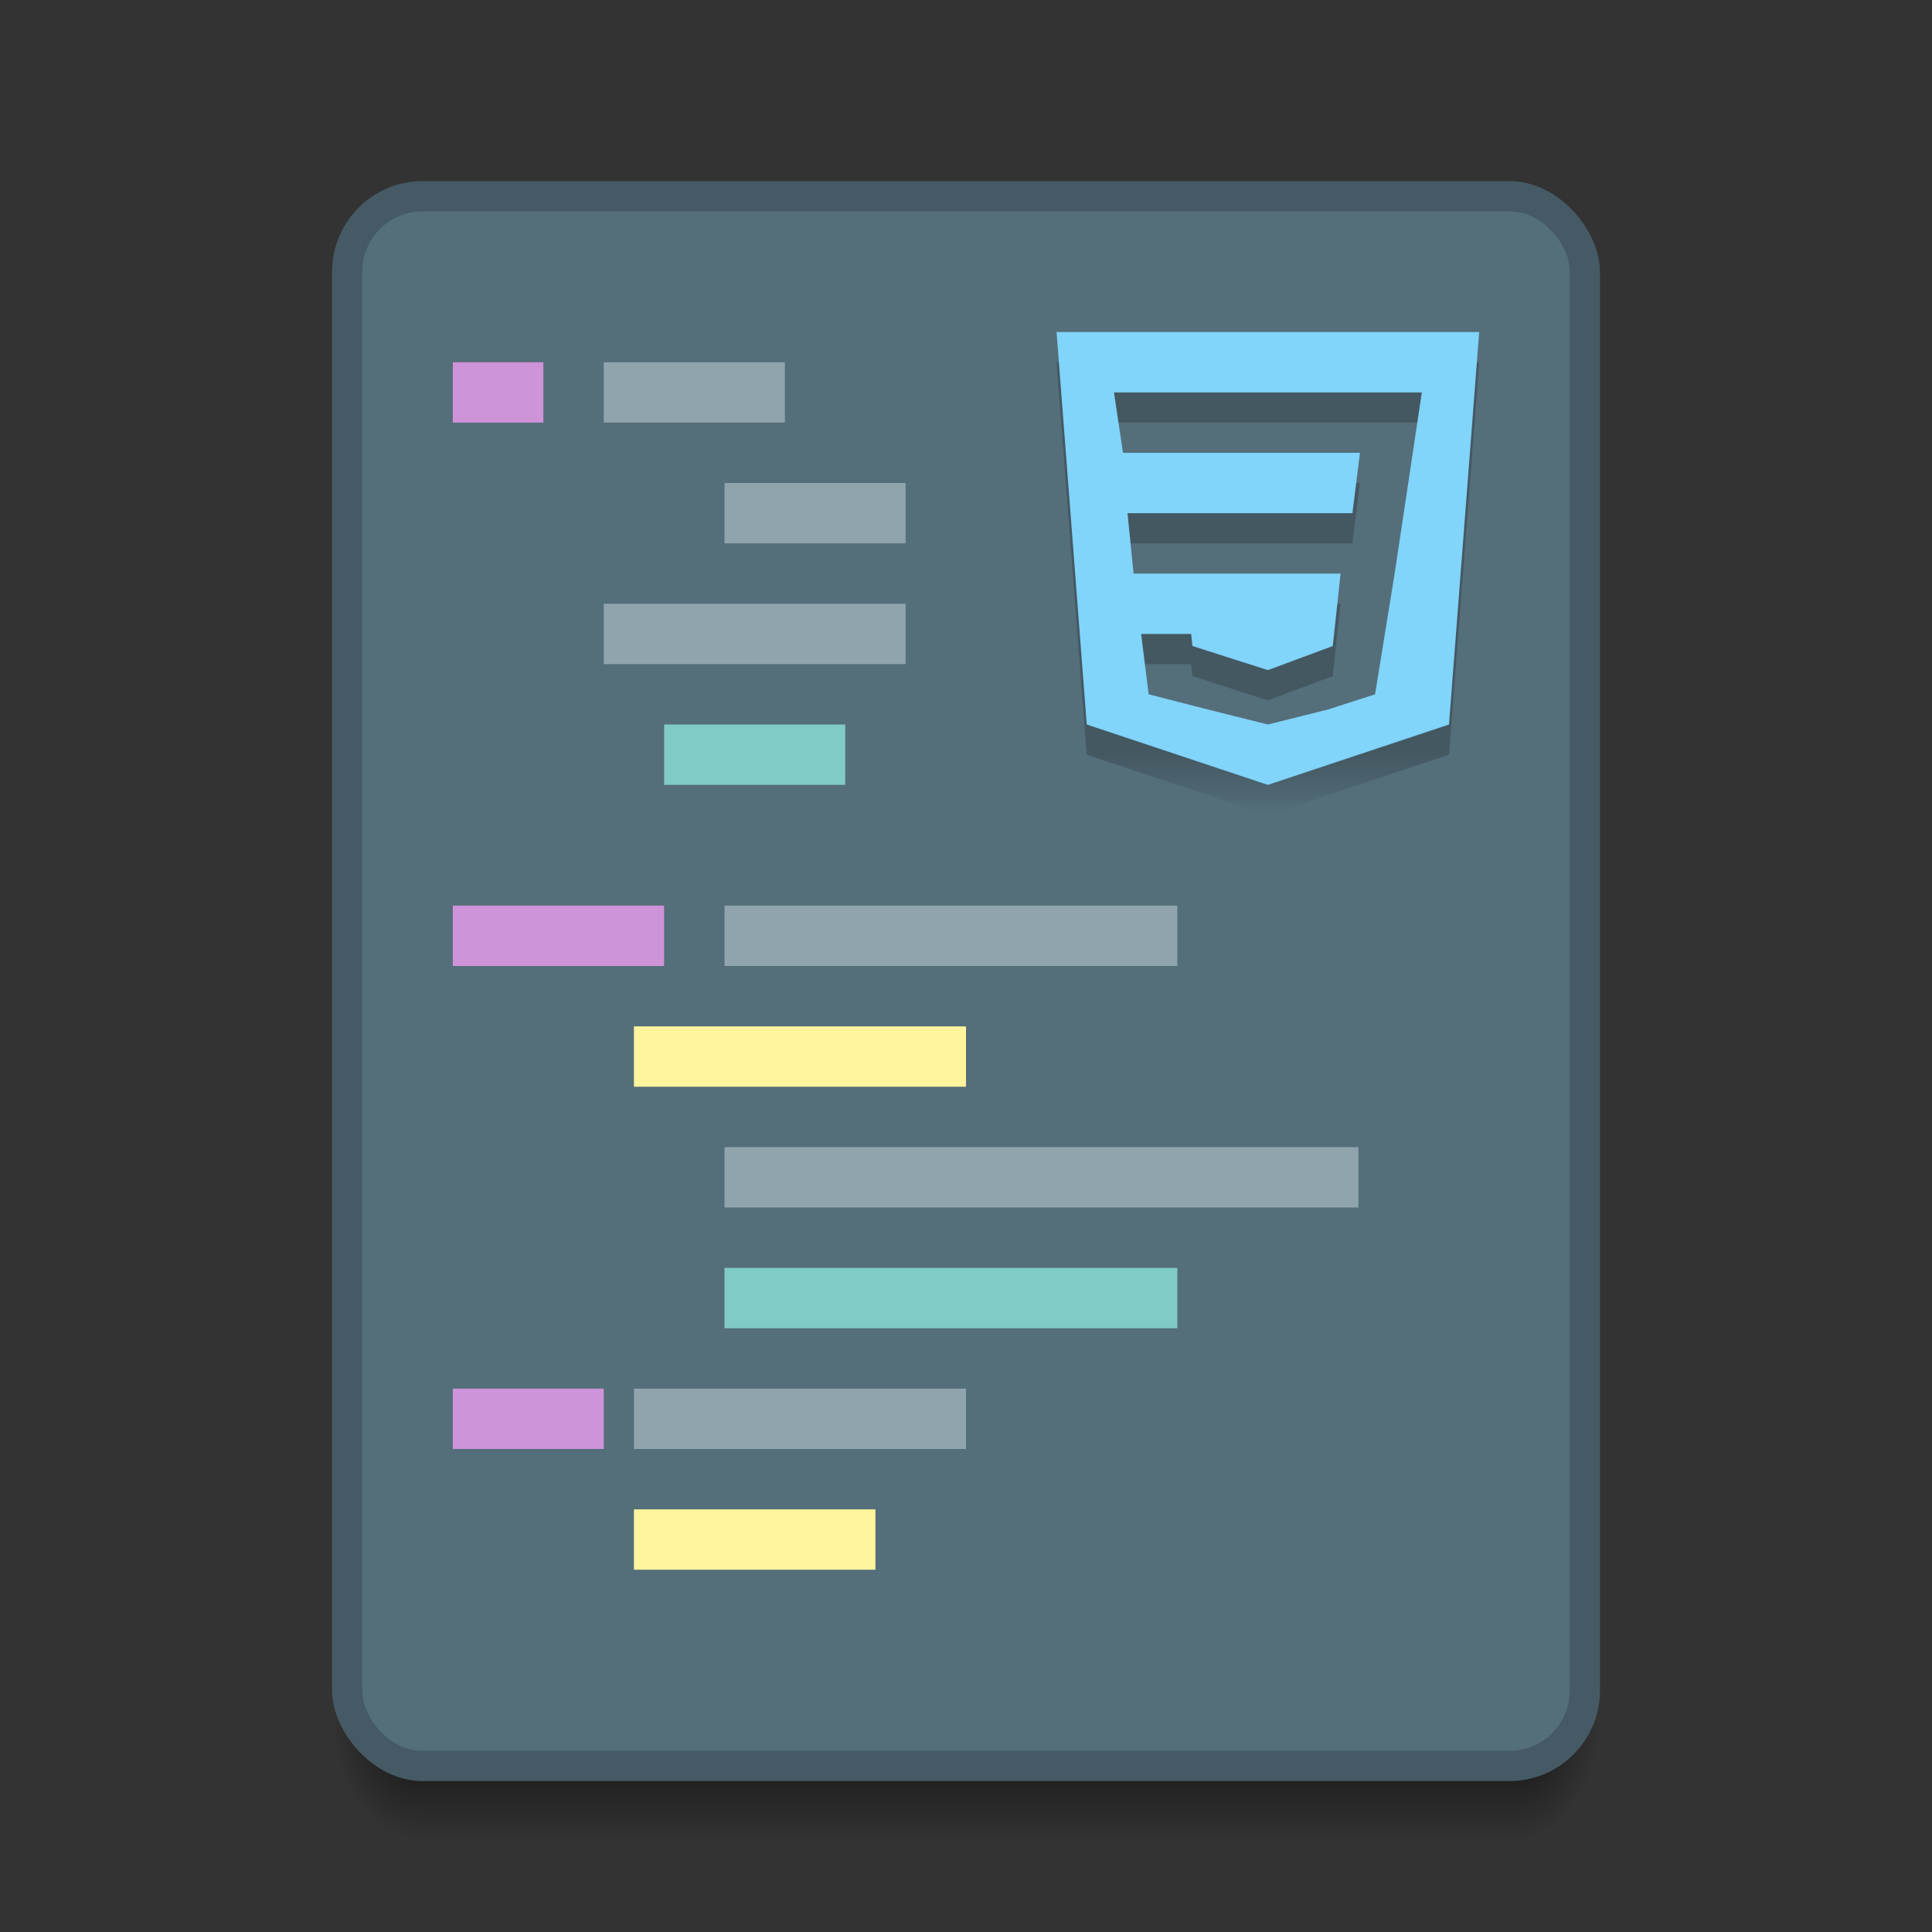 <svg xmlns="http://www.w3.org/2000/svg" xmlns:svg="http://www.w3.org/2000/svg" xmlns:xlink="http://www.w3.org/1999/xlink" id="svg2" width="64" height="64" version="1.1" viewBox="0 0 64 64"><rect x="0" y="0" width="64" height="64" fill="#333333" stroke="none"/><defs id="defs4"><radialGradient id="radialGradient4259" cx="4" cy="42.5" r="1.5" fx="4" fy="42.5" gradientTransform="matrix(-2,-2.935184e-6,3.9135795e-6,-2.667,22,1228.853)" gradientUnits="userSpaceOnUse" xlink:href="#Shadow"/><linearGradient id="Shadow"><stop id="stop4186" offset="0" stop-color="#000" stop-opacity="1"/><stop id="stop4188" offset="1" stop-color="#000" stop-opacity="0"/></linearGradient><linearGradient id="linearGradient4257" x1="24" x2="24" y1="42" y2="46" gradientTransform="translate(9,1073.52)" gradientUnits="userSpaceOnUse" xlink:href="#Shadow"/><radialGradient id="radialGradient4255" cx="44" cy="42.5" r="1.5" fx="44" fy="42.5" gradientTransform="matrix(-5.6193702e-6,2.667,-2,-4.214526e-6,135,998.186)" gradientUnits="userSpaceOnUse" xlink:href="#Shadow"/><linearGradient id="linearGradient4349"><stop id="stop4351" offset="0" stop-color="#000" stop-opacity=".196"/><stop id="stop4353" offset=".867" stop-color="#000" stop-opacity=".196"/><stop id="stop4355" offset="1" stop-color="#000" stop-opacity="0"/></linearGradient><linearGradient id="linearGradient4266" x1="42" x2="42" y1="1070.52" y2="1085.52" gradientUnits="userSpaceOnUse" xlink:href="#linearGradient4349"/></defs><g id="layer1" transform="translate(0,-1058.52)"><rect id="rect4304" width="5" height="5" x="-7" y="1066.52" fill="#546e7a" fill-opacity="1" fill-rule="nonzero" stroke="none" stroke-dasharray="none" stroke-dashoffset="0" stroke-linecap="butt" stroke-linejoin="miter" stroke-miterlimit="4" stroke-opacity="1" stroke-width="1" clip-rule="nonzero" color="#000" color-interpolation="sRGB" color-interpolation-filters="linearRGB" color-rendering="auto" display="inline" enable-background="accumulate" image-rendering="auto" opacity="1" overflow="visible" shape-rendering="auto" text-rendering="auto" visibility="visible" style="isolation:auto;mix-blend-mode:normal;solid-color:#000;solid-opacity:1"/><rect id="rect4306" width="5" height="5" x="-7" y="1074.52" fill="#455a64" fill-opacity="1" fill-rule="nonzero" stroke="none" stroke-dasharray="none" stroke-dashoffset="0" stroke-linecap="butt" stroke-linejoin="miter" stroke-miterlimit="4" stroke-opacity="1" stroke-width="1" clip-rule="nonzero" color="#000" color-interpolation="sRGB" color-interpolation-filters="linearRGB" color-rendering="auto" display="inline" enable-background="accumulate" image-rendering="auto" opacity="1" overflow="visible" shape-rendering="auto" text-rendering="auto" visibility="visible" style="isolation:auto;mix-blend-mode:normal;solid-color:#000;solid-opacity:1"/><path id="path4249" fill="url(#radialGradient4255)" fill-opacity="1" stroke="none" stroke-dasharray="none" stroke-linecap="butt" stroke-linejoin="round" stroke-miterlimit="4" stroke-opacity="1" stroke-width="2" d="m 50,1115.52 0,4 1,0 c 1.108,0 2,-0.892 2,-2 l 0,-2 -3,0 z" opacity=".7"/><path id="path4251" fill="url(#linearGradient4257)" fill-opacity="1" stroke="none" stroke-dasharray="none" stroke-linecap="butt" stroke-linejoin="round" stroke-miterlimit="4" stroke-opacity="1" stroke-width="2" d="m 14,1115.52 0,4 36,0 0,-4 z" opacity=".7"/><path id="path4253" fill="url(#radialGradient4259)" fill-opacity="1" stroke="none" stroke-dasharray="none" stroke-linecap="butt" stroke-linejoin="round" stroke-miterlimit="4" stroke-opacity="1" stroke-width="2" d="m 11,1115.52 0,2 c 0,1.108 0.892,2 2,2 l 1,0 0,-4 -3,0 z" opacity=".7"/><rect id="rect4182" width="42" height="53" x="11" y="1064.52" fill="#455a64" fill-opacity="1" stroke="none" stroke-dasharray="none" stroke-linecap="butt" stroke-linejoin="round" stroke-miterlimit="4" stroke-opacity="1" stroke-width="2" opacity="1" ry="3"/><rect id="rect4258" width="40" height="51" x="12" y="1065.52" fill="#546e7a" fill-opacity="1" stroke="none" stroke-dasharray="none" stroke-linecap="butt" stroke-linejoin="round" stroke-miterlimit="4" stroke-opacity="1" stroke-width="2" opacity="1" ry="2"/><rect id="rect4156" width="5" height="5" x="-7" y="1058.52" fill="#90a4ae" fill-opacity="1" fill-rule="nonzero" stroke="none" stroke-dasharray="none" stroke-dashoffset="0" stroke-linecap="butt" stroke-linejoin="miter" stroke-miterlimit="4" stroke-opacity="1" stroke-width="1" clip-rule="nonzero" color="#000" color-interpolation="sRGB" color-interpolation-filters="linearRGB" color-rendering="auto" display="inline" enable-background="accumulate" image-rendering="auto" opacity="1" overflow="visible" shape-rendering="auto" text-rendering="auto" visibility="visible" style="isolation:auto;mix-blend-mode:normal;solid-color:#000;solid-opacity:1"/><rect id="rect4218" width="3" height="2" x="15" y="1070.52" fill="#ce93d8" fill-opacity="1" stroke="none" stroke-dasharray="none" stroke-linecap="round" stroke-linejoin="round" stroke-miterlimit="4" stroke-opacity="1" stroke-width="2" opacity="1"/><path id="path4206" fill="#90a4ae" fill-opacity="1" stroke="none" stroke-dasharray="none" stroke-linecap="round" stroke-linejoin="round" stroke-miterlimit="4" stroke-opacity="1" stroke-width="2" d="m 20,1070.52 0,2 6,0 0,-2 -6,0 z" opacity="1"/><path id="path4204" fill="#90a4ae" fill-opacity="1" stroke="none" stroke-dasharray="none" stroke-linecap="round" stroke-linejoin="round" stroke-miterlimit="4" stroke-opacity="1" stroke-width="2" d="m 24,1074.52 0,2 6,0 0,-2 -6,0 z" opacity="1"/><path id="path4202" fill="#90a4ae" fill-opacity="1" stroke="none" stroke-dasharray="none" stroke-linecap="round" stroke-linejoin="round" stroke-miterlimit="4" stroke-opacity="1" stroke-width="2" d="m 20,1078.52 0,2 10,0 0,-2 -10,0 z" opacity="1"/><path id="path4200" fill="#80cbc4" fill-opacity="1" stroke="none" stroke-dasharray="none" stroke-linecap="round" stroke-linejoin="round" stroke-miterlimit="4" stroke-opacity="1" stroke-width="2" d="m 22,1082.52 0,2 6,0 0,-2 -6,0 z" opacity="1"/><rect id="rect4220" width="7" height="2" x="15" y="1088.52" fill="#ce93d8" fill-opacity="1" stroke="none" stroke-dasharray="none" stroke-linecap="round" stroke-linejoin="round" stroke-miterlimit="4" stroke-opacity="1" stroke-width="2" opacity="1"/><path id="path4196" fill="#90a4ae" fill-opacity="1" stroke="none" stroke-dasharray="none" stroke-linecap="round" stroke-linejoin="round" stroke-miterlimit="4" stroke-opacity="1" stroke-width="2" d="m 24,1088.52 0,2 15,0 0,-2 -15,0 z" opacity="1"/><rect id="rect4222" width="11" height="2" x="21" y="1092.52" fill="#fff59d" fill-opacity="1" stroke="none" stroke-dasharray="none" stroke-linecap="round" stroke-linejoin="round" stroke-miterlimit="4" stroke-opacity="1" stroke-width="2" opacity="1"/><path id="path4192" fill="#90a4ae" fill-opacity="1" stroke="none" stroke-dasharray="none" stroke-linecap="round" stroke-linejoin="round" stroke-miterlimit="4" stroke-opacity="1" stroke-width="2" d="m 24,1096.52 0,2 21,0 0,-2 -21,0 z" opacity="1"/><path id="path4190" fill="#80cbc4" fill-opacity="1" stroke="none" stroke-dasharray="none" stroke-linecap="round" stroke-linejoin="round" stroke-miterlimit="4" stroke-opacity="1" stroke-width="2" d="m 24,1100.52 0,2 15,0 0,-2 -15,0 z" opacity="1"/><path id="path4188" fill="#90a4ae" fill-opacity="1" stroke="none" stroke-dasharray="none" stroke-linecap="round" stroke-linejoin="round" stroke-miterlimit="4" stroke-opacity="1" stroke-width="2" d="m 21,1104.52 0,2 11,0 0,-2 -11,0 z" opacity="1"/><rect id="rect4224" width="8" height="2" x="21" y="1108.52" fill="#fff59d" fill-opacity="1" stroke="none" stroke-dasharray="none" stroke-linecap="round" stroke-linejoin="round" stroke-miterlimit="4" stroke-opacity="1" stroke-width="2" opacity="1"/><rect id="rect4210" width="5" height="5" x="-15" y="1058.52" fill="#ce93d8" fill-opacity="1" fill-rule="nonzero" stroke="none" stroke-dasharray="none" stroke-dashoffset="0" stroke-linecap="butt" stroke-linejoin="miter" stroke-miterlimit="4" stroke-opacity="1" stroke-width="1" clip-rule="nonzero" color="#000" color-interpolation="sRGB" color-interpolation-filters="linearRGB" color-rendering="auto" display="inline" enable-background="accumulate" image-rendering="auto" opacity="1" overflow="visible" shape-rendering="auto" text-rendering="auto" visibility="visible" style="isolation:auto;mix-blend-mode:normal;solid-color:#000;solid-opacity:1"/><rect id="rect4212" width="5" height="2" x="15" y="1104.52" fill="#ce93d8" fill-opacity="1" stroke="none" stroke-dasharray="none" stroke-linecap="round" stroke-linejoin="round" stroke-miterlimit="4" stroke-opacity="1" stroke-width="2" opacity="1"/><rect id="rect4216" width="5" height="5" x="-23" y="1058.52" fill="#fff59d" fill-opacity="1" fill-rule="nonzero" stroke="none" stroke-dasharray="none" stroke-dashoffset="0" stroke-linecap="butt" stroke-linejoin="miter" stroke-miterlimit="4" stroke-opacity="1" stroke-width="1" clip-rule="nonzero" color="#000" color-interpolation="sRGB" color-interpolation-filters="linearRGB" color-rendering="auto" display="inline" enable-background="accumulate" image-rendering="auto" opacity="1" overflow="visible" shape-rendering="auto" text-rendering="auto" visibility="visible" style="isolation:auto;mix-blend-mode:normal;solid-color:#000;solid-opacity:1"/><rect id="rect4226" width="5" height="5" x="-31" y="1058.52" fill="#80cbc4" fill-opacity="1" fill-rule="nonzero" stroke="none" stroke-dasharray="none" stroke-dashoffset="0" stroke-linecap="butt" stroke-linejoin="miter" stroke-miterlimit="4" stroke-opacity="1" stroke-width="1" clip-rule="nonzero" color="#000" color-interpolation="sRGB" color-interpolation-filters="linearRGB" color-rendering="auto" display="inline" enable-background="accumulate" image-rendering="auto" opacity="1" overflow="visible" shape-rendering="auto" text-rendering="auto" visibility="visible" style="isolation:auto;mix-blend-mode:normal;solid-color:#000;solid-opacity:1"/><path id="path4252" fill="#90a4ae" fill-opacity="1" stroke="none" stroke-dasharray="none" stroke-linecap="round" stroke-linejoin="round" stroke-miterlimit="4" stroke-opacity="1" stroke-width="2" d="m 82,1068.52 c -1.108,0 -2,0.892 -2,2 l 0,2 0,3 c 0,0 0,0.062 -0.031,0.156 C 79.875,1075.957 79.5,1076.52 78,1076.52 l 0,1 c 1.5,0 1.875,0.562 1.969,0.844 C 80,1078.458 80,1078.52 80,1078.52 l 0,3 0,2 c 0,1.108 0.892,2 2,2 l 0,-1 c -0.554,0 -1,-0.446 -1,-1 l 0,-2 0,-3 c 0,-0.602 -0.268,-1.134 -0.686,-1.5 0.418,-0.366 0.686,-0.898 0.686,-1.5 l 0,-3 0,-2 c 0,-0.554 0.446,-1 1,-1 l 0,-1 z m 3,0 0,1 c 0.554,0 1,0.446 1,1 l 0,2 0,3 c 0,0.602 0.268,1.134 0.686,1.5 -0.418,0.366 -0.686,0.898 -0.686,1.5 l 0,3 0,2 c 0,0.554 -0.446,1 -1,1 l 0,1 c 1.108,0 2,-0.892 2,-2 l 0,-2 0,-3 c 0,0 0,-0.062 0.031,-0.156 C 87.125,1078.082 87.5,1077.52 89,1077.52 l 0,-1 c -1.5,0 -1.875,-0.562 -1.969,-0.844 C 87,1075.582 87,1075.52 87,1075.52 l 0,-3 0,-2 c 0,-1.108 -0.892,-2 -2,-2 z" opacity="1"/><path id="path4248" fill="url(#linearGradient4266)" fill-opacity="1" fill-rule="evenodd" stroke="none" stroke-linecap="butt" stroke-linejoin="miter" stroke-opacity="1" stroke-width="1" d="m 35,1070.52 1,13 6,2 6,-2 1,-13 -7,0 -7,0 z m 1.902,2 1.699,0 1.398,0 2,0 3.4,0 1.699,0 -0.6,4 -0.301,2 -0.648,4 -1.551,0.5 -2,0.5 -2,-0.5 -1.949,-0.5 -0.25,-2 1.658,0 0.041,0.4 2.5,0.799 2.15,-0.799 0.15,-1.4 0.107,-1 -2.408,0 -1,0 -1.75,0 -1.699,0 -0.201,-2 4.65,0 2.801,0 0.25,-2 -3.051,0 -2.301,0 -1.498,0 -1,0 -0.299,-2 z"/><path id="path4181" fill="#81d4fa" fill-opacity="1" fill-rule="evenodd" stroke="none" stroke-linecap="butt" stroke-linejoin="miter" stroke-opacity="1" stroke-width="1" d="M 35 11 L 36 24 L 42 26 L 48 24 L 49 11 L 42 11 L 35 11 z M 36.902 13 L 38.602 13 L 40 13 L 42 13 L 45.4 13 L 47.1 13 L 46.5 17 L 46.199 19 L 45.551 23 L 44 23.5 L 42 24 L 40 23.5 L 38.051 23 L 37.801 21 L 39.459 21 L 39.5 21.4 L 42 22.199 L 44.15 21.4 L 44.301 20 L 44.408 19 L 42 19 L 41 19 L 39.25 19 L 37.551 19 L 37.35 17 L 42 17 L 44.801 17 L 45.051 15 L 42 15 L 39.699 15 L 38.201 15 L 37.201 15 L 36.902 13 z" transform="translate(0,1058.52)"/><rect id="rect4181" width="5" height="5" x="-39" y="1058.52" fill="#81d4fa" fill-opacity="1" fill-rule="nonzero" stroke="none" stroke-dasharray="none" stroke-dashoffset="0" stroke-linecap="butt" stroke-linejoin="miter" stroke-miterlimit="4" stroke-opacity="1" stroke-width="1" clip-rule="nonzero" color="#000" color-interpolation="sRGB" color-interpolation-filters="linearRGB" color-rendering="auto" display="inline" enable-background="accumulate" image-rendering="auto" opacity="1" overflow="visible" shape-rendering="auto" text-rendering="auto" visibility="visible" style="isolation:auto;mix-blend-mode:normal;solid-color:#000;solid-opacity:1"/></g></svg>